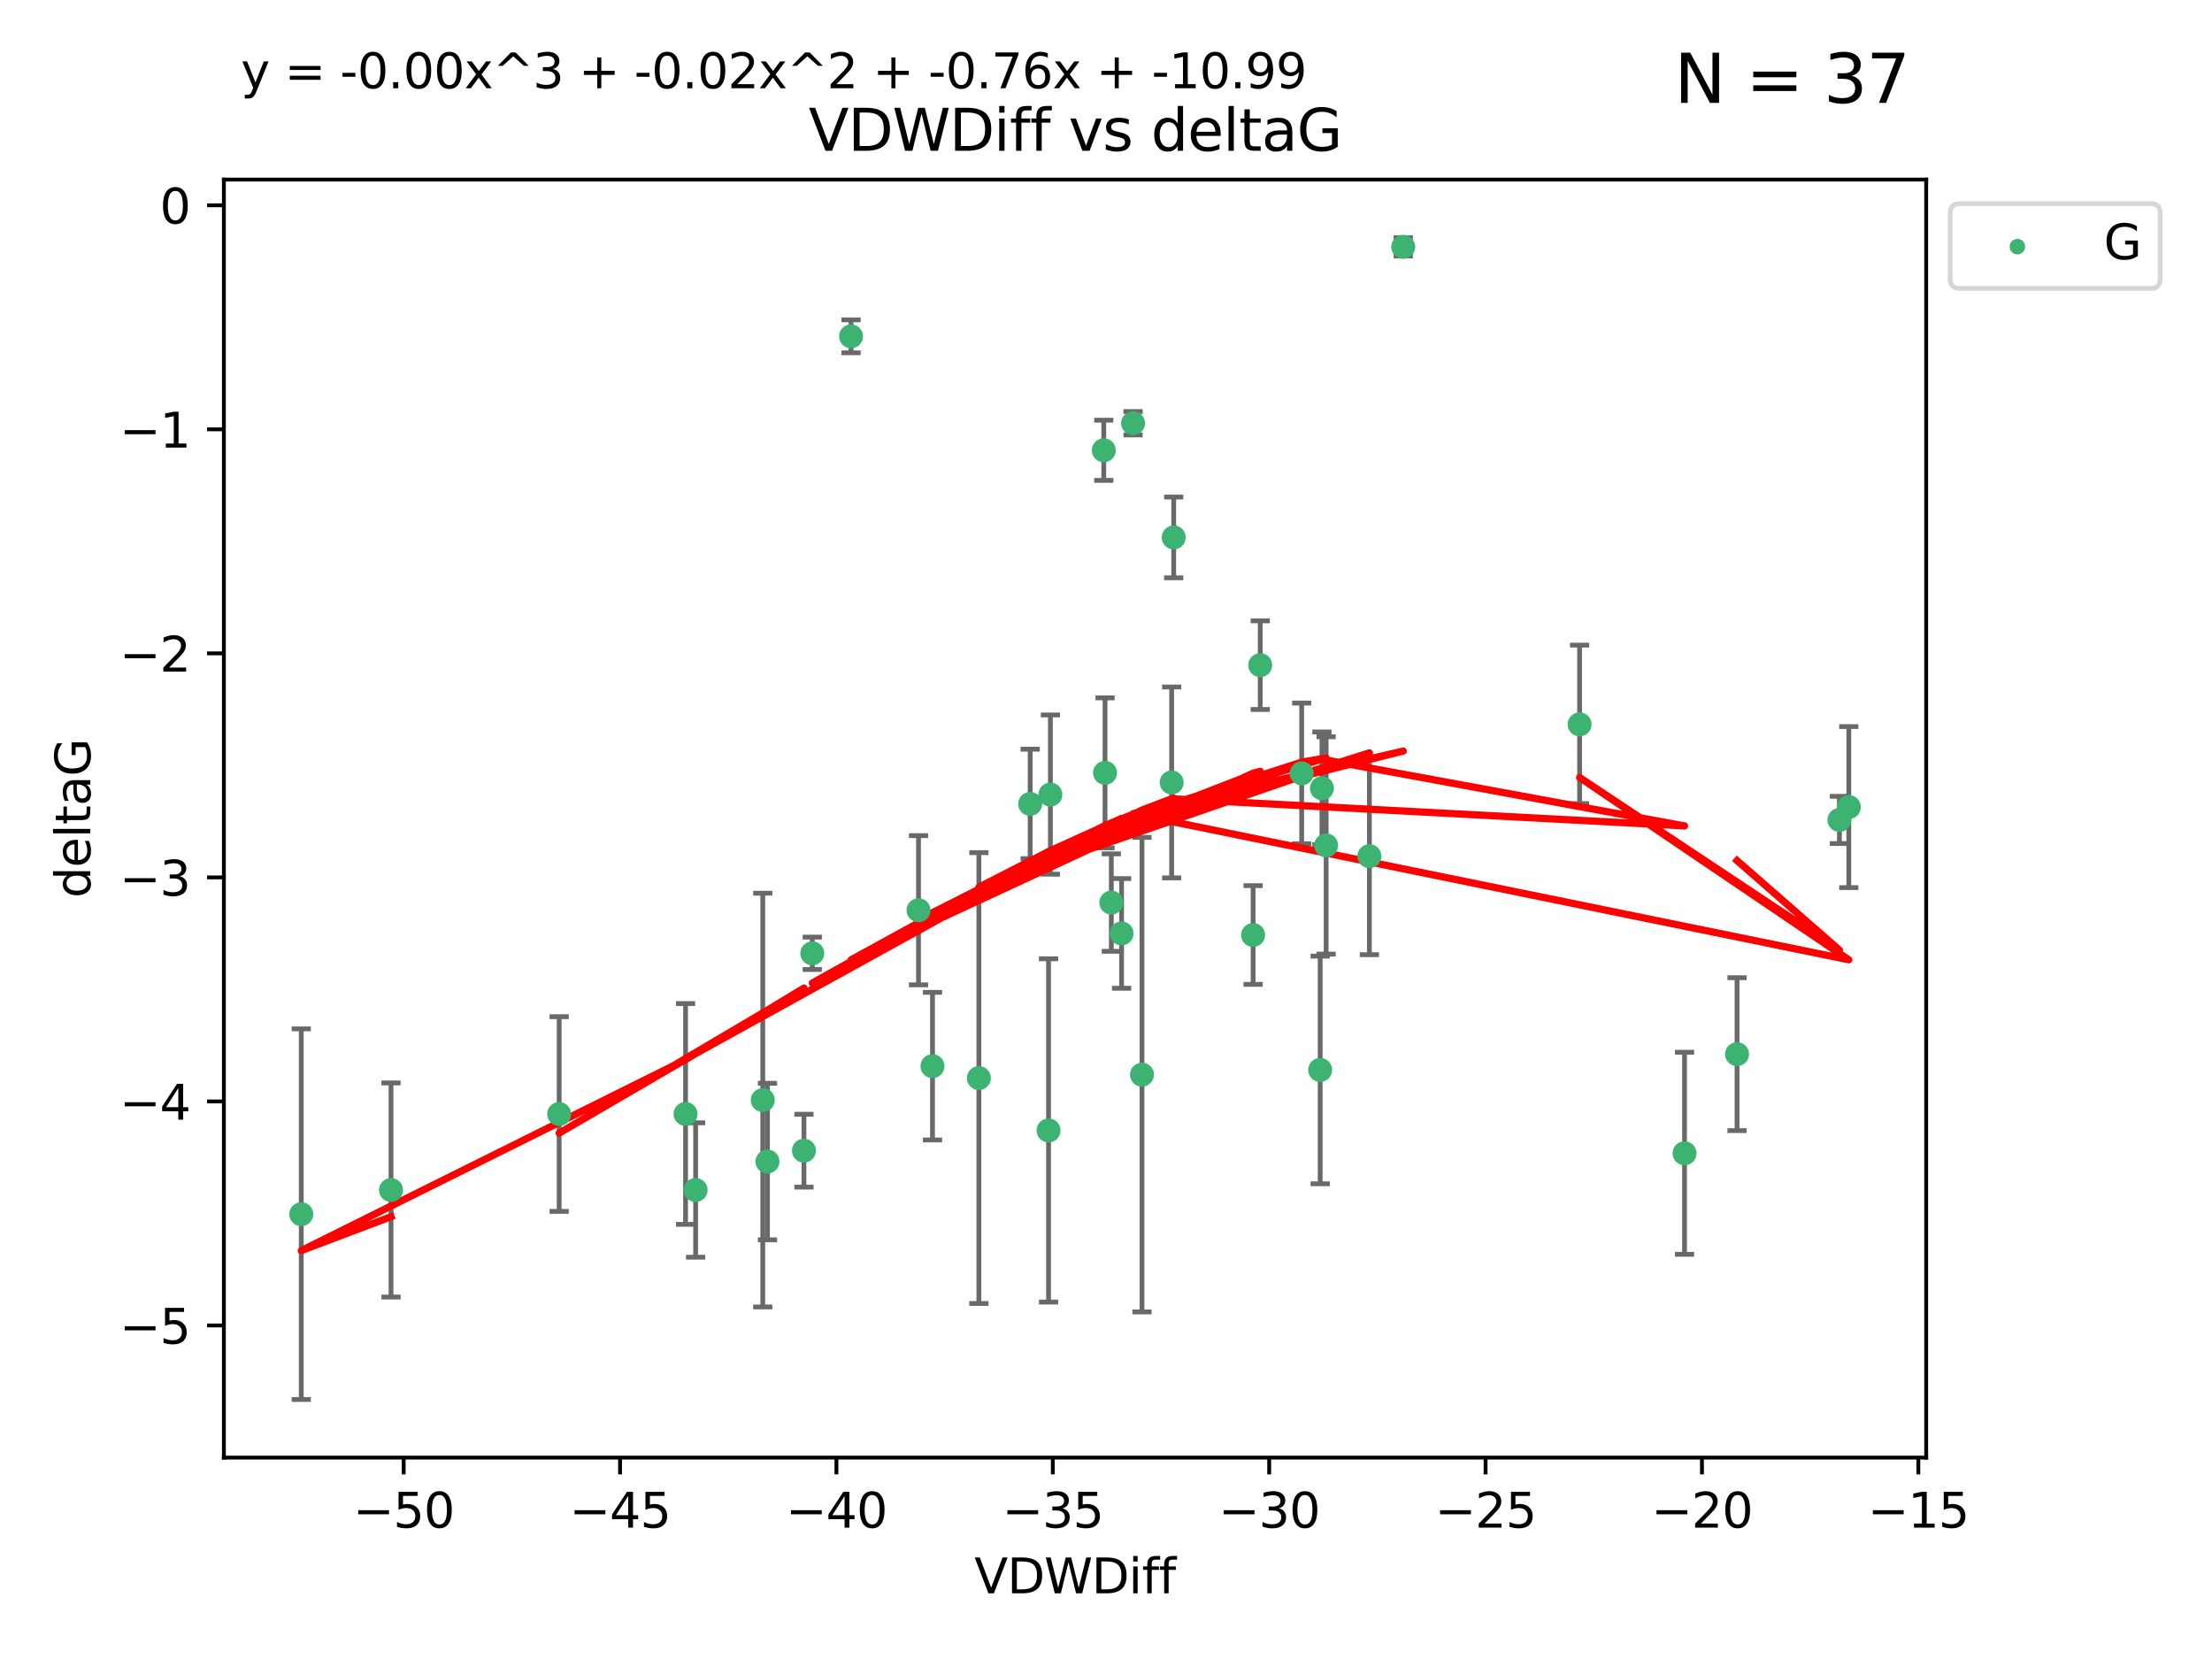 <?xml version="1.0" encoding="utf-8" standalone="no"?>
<!DOCTYPE svg PUBLIC "-//W3C//DTD SVG 1.1//EN"
  "http://www.w3.org/Graphics/SVG/1.1/DTD/svg11.dtd">
<svg xmlns:xlink="http://www.w3.org/1999/xlink" width="460.8pt" height="345.6pt" viewBox="0 0 460.8 345.6" xmlns="http://www.w3.org/2000/svg" version="1.1">
 <defs>
  <style type="text/css">*{stroke-linejoin: round; stroke-linecap: butt}</style>
 </defs>
 <g id="figure_1">
  <g id="patch_1">
   <path d="M 0 345.6 
L 460.8 345.6 
L 460.8 0 
L 0 0 
z
" style="fill: #ffffff"/>
  </g>
  <g id="axes_1">
   <g id="patch_2">
    <path d="M 46.64 303.64 
L 401.26 303.64 
L 401.26 37.411 
L 46.64 37.411 
z
" style="fill: #ffffff"/>
   </g>
   <g id="PathCollection_1">
    <defs>
     <path id="meb31e2f8ca" d="M 0 1.118 
C 0.297 1.118 0.581 1 0.791 0.791 
C 1 0.581 1.118 0.297 1.118 0 
C 1.118 -0.297 1 -0.581 0.791 -0.791 
C 0.581 -1 0.297 -1.118 0 -1.118 
C -0.297 -1.118 -0.581 -1 -0.791 -0.791 
C -1 -0.581 -1.118 -0.297 -1.118 0 
C -1.118 0.297 -1 0.581 -0.791 0.791 
C -0.581 1 -0.297 1.118 0 1.118 
z
" style="stroke: #3cb371"/>
    </defs>
    <g clip-path="url(#pcb0f5701b3)">
     <use xlink:href="#meb31e2f8ca" x="81.456" y="247.899" style="fill: #3cb371; stroke: #3cb371"/>
     <use xlink:href="#meb31e2f8ca" x="62.759" y="252.937" style="fill: #3cb371; stroke: #3cb371"/>
     <use xlink:href="#meb31e2f8ca" x="142.816" y="232.058" style="fill: #3cb371; stroke: #3cb371"/>
     <use xlink:href="#meb31e2f8ca" x="158.899" y="229.166" style="fill: #3cb371; stroke: #3cb371"/>
     <use xlink:href="#meb31e2f8ca" x="167.476" y="239.706" style="fill: #3cb371; stroke: #3cb371"/>
     <use xlink:href="#meb31e2f8ca" x="159.877" y="241.971" style="fill: #3cb371; stroke: #3cb371"/>
     <use xlink:href="#meb31e2f8ca" x="116.484" y="232.077" style="fill: #3cb371; stroke: #3cb371"/>
     <use xlink:href="#meb31e2f8ca" x="144.912" y="247.901" style="fill: #3cb371; stroke: #3cb371"/>
     <use xlink:href="#meb31e2f8ca" x="233.645" y="194.45" style="fill: #3cb371; stroke: #3cb371"/>
     <use xlink:href="#meb31e2f8ca" x="218.431" y="235.491" style="fill: #3cb371; stroke: #3cb371"/>
     <use xlink:href="#meb31e2f8ca" x="177.288" y="70.067" style="fill: #3cb371; stroke: #3cb371"/>
     <use xlink:href="#meb31e2f8ca" x="261.046" y="194.781" style="fill: #3cb371; stroke: #3cb371"/>
     <use xlink:href="#meb31e2f8ca" x="262.529" y="138.564" style="fill: #3cb371; stroke: #3cb371"/>
     <use xlink:href="#meb31e2f8ca" x="214.603" y="167.47" style="fill: #3cb371; stroke: #3cb371"/>
     <use xlink:href="#meb31e2f8ca" x="285.267" y="178.356" style="fill: #3cb371; stroke: #3cb371"/>
     <use xlink:href="#meb31e2f8ca" x="203.917" y="224.582" style="fill: #3cb371; stroke: #3cb371"/>
     <use xlink:href="#meb31e2f8ca" x="218.817" y="165.524" style="fill: #3cb371; stroke: #3cb371"/>
     <use xlink:href="#meb31e2f8ca" x="169.214" y="198.593" style="fill: #3cb371; stroke: #3cb371"/>
     <use xlink:href="#meb31e2f8ca" x="244.505" y="111.958" style="fill: #3cb371; stroke: #3cb371"/>
     <use xlink:href="#meb31e2f8ca" x="237.895" y="223.868" style="fill: #3cb371; stroke: #3cb371"/>
     <use xlink:href="#meb31e2f8ca" x="191.343" y="189.617" style="fill: #3cb371; stroke: #3cb371"/>
     <use xlink:href="#meb31e2f8ca" x="194.255" y="222.1" style="fill: #3cb371; stroke: #3cb371"/>
     <use xlink:href="#meb31e2f8ca" x="230.197" y="160.999" style="fill: #3cb371; stroke: #3cb371"/>
     <use xlink:href="#meb31e2f8ca" x="271.163" y="161.111" style="fill: #3cb371; stroke: #3cb371"/>
     <use xlink:href="#meb31e2f8ca" x="276.258" y="176.121" style="fill: #3cb371; stroke: #3cb371"/>
     <use xlink:href="#meb31e2f8ca" x="231.508" y="188.022" style="fill: #3cb371; stroke: #3cb371"/>
     <use xlink:href="#meb31e2f8ca" x="275.386" y="164.208" style="fill: #3cb371; stroke: #3cb371"/>
     <use xlink:href="#meb31e2f8ca" x="275.016" y="222.887" style="fill: #3cb371; stroke: #3cb371"/>
     <use xlink:href="#meb31e2f8ca" x="350.919" y="240.25" style="fill: #3cb371; stroke: #3cb371"/>
     <use xlink:href="#meb31e2f8ca" x="244.077" y="162.997" style="fill: #3cb371; stroke: #3cb371"/>
     <use xlink:href="#meb31e2f8ca" x="229.935" y="93.801" style="fill: #3cb371; stroke: #3cb371"/>
     <use xlink:href="#meb31e2f8ca" x="292.32" y="51.422" style="fill: #3cb371; stroke: #3cb371"/>
     <use xlink:href="#meb31e2f8ca" x="236.042" y="88.163" style="fill: #3cb371; stroke: #3cb371"/>
     <use xlink:href="#meb31e2f8ca" x="385.141" y="168.128" style="fill: #3cb371; stroke: #3cb371"/>
     <use xlink:href="#meb31e2f8ca" x="329.059" y="150.896" style="fill: #3cb371; stroke: #3cb371"/>
     <use xlink:href="#meb31e2f8ca" x="383.186" y="170.811" style="fill: #3cb371; stroke: #3cb371"/>
     <use xlink:href="#meb31e2f8ca" x="361.86" y="219.602" style="fill: #3cb371; stroke: #3cb371"/>
    </g>
   </g>
   <g id="matplotlib.axis_1">
    <g id="xtick_1">
     <g id="line2d_1">
      <defs>
       <path id="m18b95f2ced" d="M 0 0 
L 0 3.5 
" style="stroke: #000000; stroke-width: 0.8"/>
      </defs>
      <g>
       <use xlink:href="#m18b95f2ced" x="84.093" y="303.64" style="stroke: #000000; stroke-width: 0.8"/>
      </g>
     </g>
     <g id="text_1">
      <!-- −50 -->
      <g transform="translate(73.54 318.238)scale(0.1 -0.1)">
       <defs>
        <path id="DejaVuSans-2212" d="M 678 2272 
L 4684 2272 
L 4684 1741 
L 678 1741 
L 678 2272 
z
" transform="scale(0.016)"/>
        <path id="DejaVuSans-35" d="M 691 4666 
L 3169 4666 
L 3169 4134 
L 1269 4134 
L 1269 2991 
Q 1406 3038 1543 3061 
Q 1681 3084 1819 3084 
Q 2600 3084 3056 2656 
Q 3513 2228 3513 1497 
Q 3513 744 3044 326 
Q 2575 -91 1722 -91 
Q 1428 -91 1123 -41 
Q 819 9 494 109 
L 494 744 
Q 775 591 1075 516 
Q 1375 441 1709 441 
Q 2250 441 2565 725 
Q 2881 1009 2881 1497 
Q 2881 1984 2565 2268 
Q 2250 2553 1709 2553 
Q 1456 2553 1204 2497 
Q 953 2441 691 2322 
L 691 4666 
z
" transform="scale(0.016)"/>
        <path id="DejaVuSans-30" d="M 2034 4250 
Q 1547 4250 1301 3770 
Q 1056 3291 1056 2328 
Q 1056 1369 1301 889 
Q 1547 409 2034 409 
Q 2525 409 2770 889 
Q 3016 1369 3016 2328 
Q 3016 3291 2770 3770 
Q 2525 4250 2034 4250 
z
M 2034 4750 
Q 2819 4750 3233 4129 
Q 3647 3509 3647 2328 
Q 3647 1150 3233 529 
Q 2819 -91 2034 -91 
Q 1250 -91 836 529 
Q 422 1150 422 2328 
Q 422 3509 836 4129 
Q 1250 4750 2034 4750 
z
" transform="scale(0.016)"/>
       </defs>
       <use xlink:href="#DejaVuSans-2212"/>
       <use xlink:href="#DejaVuSans-35" x="83.789"/>
       <use xlink:href="#DejaVuSans-30" x="147.412"/>
      </g>
     </g>
    </g>
    <g id="xtick_2">
     <g id="line2d_2">
      <g>
       <use xlink:href="#m18b95f2ced" x="129.168" y="303.64" style="stroke: #000000; stroke-width: 0.8"/>
      </g>
     </g>
     <g id="text_2">
      <!-- −45 -->
      <g transform="translate(118.616 318.238)scale(0.1 -0.1)">
       <defs>
        <path id="DejaVuSans-34" d="M 2419 4116 
L 825 1625 
L 2419 1625 
L 2419 4116 
z
M 2253 4666 
L 3047 4666 
L 3047 1625 
L 3713 1625 
L 3713 1100 
L 3047 1100 
L 3047 0 
L 2419 0 
L 2419 1100 
L 313 1100 
L 313 1709 
L 2253 4666 
z
" transform="scale(0.016)"/>
       </defs>
       <use xlink:href="#DejaVuSans-2212"/>
       <use xlink:href="#DejaVuSans-34" x="83.789"/>
       <use xlink:href="#DejaVuSans-35" x="147.412"/>
      </g>
     </g>
    </g>
    <g id="xtick_3">
     <g id="line2d_3">
      <g>
       <use xlink:href="#m18b95f2ced" x="174.244" y="303.64" style="stroke: #000000; stroke-width: 0.8"/>
      </g>
     </g>
     <g id="text_3">
      <!-- −40 -->
      <g transform="translate(163.692 318.238)scale(0.1 -0.1)">
       <use xlink:href="#DejaVuSans-2212"/>
       <use xlink:href="#DejaVuSans-34" x="83.789"/>
       <use xlink:href="#DejaVuSans-30" x="147.412"/>
      </g>
     </g>
    </g>
    <g id="xtick_4">
     <g id="line2d_4">
      <g>
       <use xlink:href="#m18b95f2ced" x="219.32" y="303.64" style="stroke: #000000; stroke-width: 0.8"/>
      </g>
     </g>
     <g id="text_4">
      <!-- −35 -->
      <g transform="translate(208.768 318.238)scale(0.1 -0.1)">
       <defs>
        <path id="DejaVuSans-33" d="M 2597 2516 
Q 3050 2419 3304 2112 
Q 3559 1806 3559 1356 
Q 3559 666 3084 287 
Q 2609 -91 1734 -91 
Q 1441 -91 1130 -33 
Q 819 25 488 141 
L 488 750 
Q 750 597 1062 519 
Q 1375 441 1716 441 
Q 2309 441 2620 675 
Q 2931 909 2931 1356 
Q 2931 1769 2642 2001 
Q 2353 2234 1838 2234 
L 1294 2234 
L 1294 2753 
L 1863 2753 
Q 2328 2753 2575 2939 
Q 2822 3125 2822 3475 
Q 2822 3834 2567 4026 
Q 2313 4219 1838 4219 
Q 1578 4219 1281 4162 
Q 984 4106 628 3988 
L 628 4550 
Q 988 4650 1302 4700 
Q 1616 4750 1894 4750 
Q 2613 4750 3031 4423 
Q 3450 4097 3450 3541 
Q 3450 3153 3228 2886 
Q 3006 2619 2597 2516 
z
" transform="scale(0.016)"/>
       </defs>
       <use xlink:href="#DejaVuSans-2212"/>
       <use xlink:href="#DejaVuSans-33" x="83.789"/>
       <use xlink:href="#DejaVuSans-35" x="147.412"/>
      </g>
     </g>
    </g>
    <g id="xtick_5">
     <g id="line2d_5">
      <g>
       <use xlink:href="#m18b95f2ced" x="264.396" y="303.64" style="stroke: #000000; stroke-width: 0.8"/>
      </g>
     </g>
     <g id="text_5">
      <!-- −30 -->
      <g transform="translate(253.844 318.238)scale(0.1 -0.1)">
       <use xlink:href="#DejaVuSans-2212"/>
       <use xlink:href="#DejaVuSans-33" x="83.789"/>
       <use xlink:href="#DejaVuSans-30" x="147.412"/>
      </g>
     </g>
    </g>
    <g id="xtick_6">
     <g id="line2d_6">
      <g>
       <use xlink:href="#m18b95f2ced" x="309.472" y="303.64" style="stroke: #000000; stroke-width: 0.8"/>
      </g>
     </g>
     <g id="text_6">
      <!-- −25 -->
      <g transform="translate(298.92 318.238)scale(0.1 -0.1)">
       <defs>
        <path id="DejaVuSans-32" d="M 1228 531 
L 3431 531 
L 3431 0 
L 469 0 
L 469 531 
Q 828 903 1448 1529 
Q 2069 2156 2228 2338 
Q 2531 2678 2651 2914 
Q 2772 3150 2772 3378 
Q 2772 3750 2511 3984 
Q 2250 4219 1831 4219 
Q 1534 4219 1204 4116 
Q 875 4013 500 3803 
L 500 4441 
Q 881 4594 1212 4672 
Q 1544 4750 1819 4750 
Q 2544 4750 2975 4387 
Q 3406 4025 3406 3419 
Q 3406 3131 3298 2873 
Q 3191 2616 2906 2266 
Q 2828 2175 2409 1742 
Q 1991 1309 1228 531 
z
" transform="scale(0.016)"/>
       </defs>
       <use xlink:href="#DejaVuSans-2212"/>
       <use xlink:href="#DejaVuSans-32" x="83.789"/>
       <use xlink:href="#DejaVuSans-35" x="147.412"/>
      </g>
     </g>
    </g>
    <g id="xtick_7">
     <g id="line2d_7">
      <g>
       <use xlink:href="#m18b95f2ced" x="354.548" y="303.64" style="stroke: #000000; stroke-width: 0.8"/>
      </g>
     </g>
     <g id="text_7">
      <!-- −20 -->
      <g transform="translate(343.996 318.238)scale(0.1 -0.1)">
       <use xlink:href="#DejaVuSans-2212"/>
       <use xlink:href="#DejaVuSans-32" x="83.789"/>
       <use xlink:href="#DejaVuSans-30" x="147.412"/>
      </g>
     </g>
    </g>
    <g id="xtick_8">
     <g id="line2d_8">
      <g>
       <use xlink:href="#m18b95f2ced" x="399.624" y="303.64" style="stroke: #000000; stroke-width: 0.8"/>
      </g>
     </g>
     <g id="text_8">
      <!-- −15 -->
      <g transform="translate(389.071 318.238)scale(0.1 -0.1)">
       <defs>
        <path id="DejaVuSans-31" d="M 794 531 
L 1825 531 
L 1825 4091 
L 703 3866 
L 703 4441 
L 1819 4666 
L 2450 4666 
L 2450 531 
L 3481 531 
L 3481 0 
L 794 0 
L 794 531 
z
" transform="scale(0.016)"/>
       </defs>
       <use xlink:href="#DejaVuSans-2212"/>
       <use xlink:href="#DejaVuSans-31" x="83.789"/>
       <use xlink:href="#DejaVuSans-35" x="147.412"/>
      </g>
     </g>
    </g>
    <g id="text_9">
     <!-- VDWDiff -->
     <g transform="translate(202.977 331.917)scale(0.1 -0.1)">
      <defs>
       <path id="DejaVuSans-56" d="M 1831 0 
L 50 4666 
L 709 4666 
L 2188 738 
L 3669 4666 
L 4325 4666 
L 2547 0 
L 1831 0 
z
" transform="scale(0.016)"/>
       <path id="DejaVuSans-44" d="M 1259 4147 
L 1259 519 
L 2022 519 
Q 2988 519 3436 956 
Q 3884 1394 3884 2338 
Q 3884 3275 3436 3711 
Q 2988 4147 2022 4147 
L 1259 4147 
z
M 628 4666 
L 1925 4666 
Q 3281 4666 3915 4102 
Q 4550 3538 4550 2338 
Q 4550 1131 3912 565 
Q 3275 0 1925 0 
L 628 0 
L 628 4666 
z
" transform="scale(0.016)"/>
       <path id="DejaVuSans-57" d="M 213 4666 
L 850 4666 
L 1831 722 
L 2809 4666 
L 3519 4666 
L 4500 722 
L 5478 4666 
L 6119 4666 
L 4947 0 
L 4153 0 
L 3169 4050 
L 2175 0 
L 1381 0 
L 213 4666 
z
" transform="scale(0.016)"/>
       <path id="DejaVuSans-69" d="M 603 3500 
L 1178 3500 
L 1178 0 
L 603 0 
L 603 3500 
z
M 603 4863 
L 1178 4863 
L 1178 4134 
L 603 4134 
L 603 4863 
z
" transform="scale(0.016)"/>
       <path id="DejaVuSans-66" d="M 2375 4863 
L 2375 4384 
L 1825 4384 
Q 1516 4384 1395 4259 
Q 1275 4134 1275 3809 
L 1275 3500 
L 2222 3500 
L 2222 3053 
L 1275 3053 
L 1275 0 
L 697 0 
L 697 3053 
L 147 3053 
L 147 3500 
L 697 3500 
L 697 3744 
Q 697 4328 969 4595 
Q 1241 4863 1831 4863 
L 2375 4863 
z
" transform="scale(0.016)"/>
      </defs>
      <use xlink:href="#DejaVuSans-56"/>
      <use xlink:href="#DejaVuSans-44" x="68.408"/>
      <use xlink:href="#DejaVuSans-57" x="145.41"/>
      <use xlink:href="#DejaVuSans-44" x="244.287"/>
      <use xlink:href="#DejaVuSans-69" x="321.289"/>
      <use xlink:href="#DejaVuSans-66" x="349.072"/>
      <use xlink:href="#DejaVuSans-66" x="384.277"/>
     </g>
    </g>
   </g>
   <g id="matplotlib.axis_2">
    <g id="ytick_1">
     <g id="line2d_9">
      <defs>
       <path id="m552f125ea4" d="M 0 0 
L -3.5 0 
" style="stroke: #000000; stroke-width: 0.8"/>
      </defs>
      <g>
       <use xlink:href="#m552f125ea4" x="46.64" y="276.118" style="stroke: #000000; stroke-width: 0.8"/>
      </g>
     </g>
     <g id="text_10">
      <!-- −5 -->
      <g transform="translate(24.898 279.918)scale(0.1 -0.1)">
       <use xlink:href="#DejaVuSans-2212"/>
       <use xlink:href="#DejaVuSans-35" x="83.789"/>
      </g>
     </g>
    </g>
    <g id="ytick_2">
     <g id="line2d_10">
      <g>
       <use xlink:href="#m552f125ea4" x="46.64" y="229.449" style="stroke: #000000; stroke-width: 0.8"/>
      </g>
     </g>
     <g id="text_11">
      <!-- −4 -->
      <g transform="translate(24.898 233.248)scale(0.1 -0.1)">
       <use xlink:href="#DejaVuSans-2212"/>
       <use xlink:href="#DejaVuSans-34" x="83.789"/>
      </g>
     </g>
    </g>
    <g id="ytick_3">
     <g id="line2d_11">
      <g>
       <use xlink:href="#m552f125ea4" x="46.64" y="182.779" style="stroke: #000000; stroke-width: 0.8"/>
      </g>
     </g>
     <g id="text_12">
      <!-- −3 -->
      <g transform="translate(24.898 186.579)scale(0.1 -0.1)">
       <use xlink:href="#DejaVuSans-2212"/>
       <use xlink:href="#DejaVuSans-33" x="83.789"/>
      </g>
     </g>
    </g>
    <g id="ytick_4">
     <g id="line2d_12">
      <g>
       <use xlink:href="#m552f125ea4" x="46.64" y="136.11" style="stroke: #000000; stroke-width: 0.8"/>
      </g>
     </g>
     <g id="text_13">
      <!-- −2 -->
      <g transform="translate(24.898 139.909)scale(0.1 -0.1)">
       <use xlink:href="#DejaVuSans-2212"/>
       <use xlink:href="#DejaVuSans-32" x="83.789"/>
      </g>
     </g>
    </g>
    <g id="ytick_5">
     <g id="line2d_13">
      <g>
       <use xlink:href="#m552f125ea4" x="46.64" y="89.441" style="stroke: #000000; stroke-width: 0.8"/>
      </g>
     </g>
     <g id="text_14">
      <!-- −1 -->
      <g transform="translate(24.898 93.24)scale(0.1 -0.1)">
       <use xlink:href="#DejaVuSans-2212"/>
       <use xlink:href="#DejaVuSans-31" x="83.789"/>
      </g>
     </g>
    </g>
    <g id="ytick_6">
     <g id="line2d_14">
      <g>
       <use xlink:href="#m552f125ea4" x="46.64" y="42.771" style="stroke: #000000; stroke-width: 0.8"/>
      </g>
     </g>
     <g id="text_15">
      <!-- 0 -->
      <g transform="translate(33.278 46.57)scale(0.1 -0.1)">
       <use xlink:href="#DejaVuSans-30"/>
      </g>
     </g>
    </g>
    <g id="text_16">
     <!-- deltaG -->
     <g transform="translate(18.818 187.064)rotate(-90)scale(0.1 -0.1)">
      <defs>
       <path id="DejaVuSans-64" d="M 2906 2969 
L 2906 4863 
L 3481 4863 
L 3481 0 
L 2906 0 
L 2906 525 
Q 2725 213 2448 61 
Q 2172 -91 1784 -91 
Q 1150 -91 751 415 
Q 353 922 353 1747 
Q 353 2572 751 3078 
Q 1150 3584 1784 3584 
Q 2172 3584 2448 3432 
Q 2725 3281 2906 2969 
z
M 947 1747 
Q 947 1113 1208 752 
Q 1469 391 1925 391 
Q 2381 391 2643 752 
Q 2906 1113 2906 1747 
Q 2906 2381 2643 2742 
Q 2381 3103 1925 3103 
Q 1469 3103 1208 2742 
Q 947 2381 947 1747 
z
" transform="scale(0.016)"/>
       <path id="DejaVuSans-65" d="M 3597 1894 
L 3597 1613 
L 953 1613 
Q 991 1019 1311 708 
Q 1631 397 2203 397 
Q 2534 397 2845 478 
Q 3156 559 3463 722 
L 3463 178 
Q 3153 47 2828 -22 
Q 2503 -91 2169 -91 
Q 1331 -91 842 396 
Q 353 884 353 1716 
Q 353 2575 817 3079 
Q 1281 3584 2069 3584 
Q 2775 3584 3186 3129 
Q 3597 2675 3597 1894 
z
M 3022 2063 
Q 3016 2534 2758 2815 
Q 2500 3097 2075 3097 
Q 1594 3097 1305 2825 
Q 1016 2553 972 2059 
L 3022 2063 
z
" transform="scale(0.016)"/>
       <path id="DejaVuSans-6c" d="M 603 4863 
L 1178 4863 
L 1178 0 
L 603 0 
L 603 4863 
z
" transform="scale(0.016)"/>
       <path id="DejaVuSans-74" d="M 1172 4494 
L 1172 3500 
L 2356 3500 
L 2356 3053 
L 1172 3053 
L 1172 1153 
Q 1172 725 1289 603 
Q 1406 481 1766 481 
L 2356 481 
L 2356 0 
L 1766 0 
Q 1100 0 847 248 
Q 594 497 594 1153 
L 594 3053 
L 172 3053 
L 172 3500 
L 594 3500 
L 594 4494 
L 1172 4494 
z
" transform="scale(0.016)"/>
       <path id="DejaVuSans-61" d="M 2194 1759 
Q 1497 1759 1228 1600 
Q 959 1441 959 1056 
Q 959 750 1161 570 
Q 1363 391 1709 391 
Q 2188 391 2477 730 
Q 2766 1069 2766 1631 
L 2766 1759 
L 2194 1759 
z
M 3341 1997 
L 3341 0 
L 2766 0 
L 2766 531 
Q 2569 213 2275 61 
Q 1981 -91 1556 -91 
Q 1019 -91 701 211 
Q 384 513 384 1019 
Q 384 1609 779 1909 
Q 1175 2209 1959 2209 
L 2766 2209 
L 2766 2266 
Q 2766 2663 2505 2880 
Q 2244 3097 1772 3097 
Q 1472 3097 1187 3025 
Q 903 2953 641 2809 
L 641 3341 
Q 956 3463 1253 3523 
Q 1550 3584 1831 3584 
Q 2591 3584 2966 3190 
Q 3341 2797 3341 1997 
z
" transform="scale(0.016)"/>
       <path id="DejaVuSans-47" d="M 3809 666 
L 3809 1919 
L 2778 1919 
L 2778 2438 
L 4434 2438 
L 4434 434 
Q 4069 175 3628 42 
Q 3188 -91 2688 -91 
Q 1594 -91 976 548 
Q 359 1188 359 2328 
Q 359 3472 976 4111 
Q 1594 4750 2688 4750 
Q 3144 4750 3555 4637 
Q 3966 4525 4313 4306 
L 4313 3634 
Q 3963 3931 3569 4081 
Q 3175 4231 2741 4231 
Q 1884 4231 1454 3753 
Q 1025 3275 1025 2328 
Q 1025 1384 1454 906 
Q 1884 428 2741 428 
Q 3075 428 3337 486 
Q 3600 544 3809 666 
z
" transform="scale(0.016)"/>
      </defs>
      <use xlink:href="#DejaVuSans-64"/>
      <use xlink:href="#DejaVuSans-65" x="63.477"/>
      <use xlink:href="#DejaVuSans-6c" x="125"/>
      <use xlink:href="#DejaVuSans-74" x="152.783"/>
      <use xlink:href="#DejaVuSans-61" x="191.992"/>
      <use xlink:href="#DejaVuSans-47" x="253.271"/>
     </g>
    </g>
   </g>
   <g id="LineCollection_1">
    <path d="M 81.456 270.202 
L 81.456 225.596 
" clip-path="url(#pcb0f5701b3)" style="fill: none; stroke: #696969"/>
    <path d="M 62.759 291.539 
L 62.759 214.336 
" clip-path="url(#pcb0f5701b3)" style="fill: none; stroke: #696969"/>
    <path d="M 142.816 255.052 
L 142.816 209.064 
" clip-path="url(#pcb0f5701b3)" style="fill: none; stroke: #696969"/>
    <path d="M 158.899 272.263 
L 158.899 186.069 
" clip-path="url(#pcb0f5701b3)" style="fill: none; stroke: #696969"/>
    <path d="M 167.476 247.296 
L 167.476 232.116 
" clip-path="url(#pcb0f5701b3)" style="fill: none; stroke: #696969"/>
    <path d="M 159.877 258.278 
L 159.877 225.665 
" clip-path="url(#pcb0f5701b3)" style="fill: none; stroke: #696969"/>
    <path d="M 116.484 252.36 
L 116.484 211.795 
" clip-path="url(#pcb0f5701b3)" style="fill: none; stroke: #696969"/>
    <path d="M 144.912 261.899 
L 144.912 233.903 
" clip-path="url(#pcb0f5701b3)" style="fill: none; stroke: #696969"/>
    <path d="M 233.645 205.874 
L 233.645 183.027 
" clip-path="url(#pcb0f5701b3)" style="fill: none; stroke: #696969"/>
    <path d="M 218.431 271.244 
L 218.431 199.738 
" clip-path="url(#pcb0f5701b3)" style="fill: none; stroke: #696969"/>
    <path d="M 177.288 73.502 
L 177.288 66.632 
" clip-path="url(#pcb0f5701b3)" style="fill: none; stroke: #696969"/>
    <path d="M 261.046 205.062 
L 261.046 184.5 
" clip-path="url(#pcb0f5701b3)" style="fill: none; stroke: #696969"/>
    <path d="M 262.529 147.799 
L 262.529 129.329 
" clip-path="url(#pcb0f5701b3)" style="fill: none; stroke: #696969"/>
    <path d="M 214.603 178.872 
L 214.603 156.068 
" clip-path="url(#pcb0f5701b3)" style="fill: none; stroke: #696969"/>
    <path d="M 285.267 198.882 
L 285.267 157.831 
" clip-path="url(#pcb0f5701b3)" style="fill: none; stroke: #696969"/>
    <path d="M 203.917 271.541 
L 203.917 177.624 
" clip-path="url(#pcb0f5701b3)" style="fill: none; stroke: #696969"/>
    <path d="M 218.817 182.115 
L 218.817 148.933 
" clip-path="url(#pcb0f5701b3)" style="fill: none; stroke: #696969"/>
    <path d="M 169.214 201.966 
L 169.214 195.221 
" clip-path="url(#pcb0f5701b3)" style="fill: none; stroke: #696969"/>
    <path d="M 244.505 120.371 
L 244.505 103.544 
" clip-path="url(#pcb0f5701b3)" style="fill: none; stroke: #696969"/>
    <path d="M 237.895 273.298 
L 237.895 174.439 
" clip-path="url(#pcb0f5701b3)" style="fill: none; stroke: #696969"/>
    <path d="M 191.343 205.159 
L 191.343 174.075 
" clip-path="url(#pcb0f5701b3)" style="fill: none; stroke: #696969"/>
    <path d="M 194.255 237.472 
L 194.255 206.728 
" clip-path="url(#pcb0f5701b3)" style="fill: none; stroke: #696969"/>
    <path d="M 230.197 176.619 
L 230.197 145.378 
" clip-path="url(#pcb0f5701b3)" style="fill: none; stroke: #696969"/>
    <path d="M 271.163 175.761 
L 271.163 146.461 
" clip-path="url(#pcb0f5701b3)" style="fill: none; stroke: #696969"/>
    <path d="M 276.258 198.757 
L 276.258 153.486 
" clip-path="url(#pcb0f5701b3)" style="fill: none; stroke: #696969"/>
    <path d="M 231.508 198.177 
L 231.508 177.867 
" clip-path="url(#pcb0f5701b3)" style="fill: none; stroke: #696969"/>
    <path d="M 275.386 175.933 
L 275.386 152.483 
" clip-path="url(#pcb0f5701b3)" style="fill: none; stroke: #696969"/>
    <path d="M 275.016 246.599 
L 275.016 199.174 
" clip-path="url(#pcb0f5701b3)" style="fill: none; stroke: #696969"/>
    <path d="M 350.919 261.299 
L 350.919 219.201 
" clip-path="url(#pcb0f5701b3)" style="fill: none; stroke: #696969"/>
    <path d="M 244.077 182.882 
L 244.077 143.113 
" clip-path="url(#pcb0f5701b3)" style="fill: none; stroke: #696969"/>
    <path d="M 229.935 100.072 
L 229.935 87.53 
" clip-path="url(#pcb0f5701b3)" style="fill: none; stroke: #696969"/>
    <path d="M 292.32 53.331 
L 292.32 49.513 
" clip-path="url(#pcb0f5701b3)" style="fill: none; stroke: #696969"/>
    <path d="M 236.042 90.602 
L 236.042 85.724 
" clip-path="url(#pcb0f5701b3)" style="fill: none; stroke: #696969"/>
    <path d="M 385.141 184.9 
L 385.141 151.357 
" clip-path="url(#pcb0f5701b3)" style="fill: none; stroke: #696969"/>
    <path d="M 329.059 167.404 
L 329.059 134.388 
" clip-path="url(#pcb0f5701b3)" style="fill: none; stroke: #696969"/>
    <path d="M 383.186 175.726 
L 383.186 165.895 
" clip-path="url(#pcb0f5701b3)" style="fill: none; stroke: #696969"/>
    <path d="M 361.86 235.53 
L 361.86 203.673 
" clip-path="url(#pcb0f5701b3)" style="fill: none; stroke: #696969"/>
   </g>
   <g id="line2d_15">
    <defs>
     <path id="m3683707255" d="M 2 0 
L -2 -0 
" style="stroke: #696969"/>
    </defs>
    <g clip-path="url(#pcb0f5701b3)">
     <use xlink:href="#m3683707255" x="81.456" y="270.202" style="fill: #696969; stroke: #696969"/>
     <use xlink:href="#m3683707255" x="62.759" y="291.539" style="fill: #696969; stroke: #696969"/>
     <use xlink:href="#m3683707255" x="142.816" y="255.052" style="fill: #696969; stroke: #696969"/>
     <use xlink:href="#m3683707255" x="158.899" y="272.263" style="fill: #696969; stroke: #696969"/>
     <use xlink:href="#m3683707255" x="167.476" y="247.296" style="fill: #696969; stroke: #696969"/>
     <use xlink:href="#m3683707255" x="159.877" y="258.278" style="fill: #696969; stroke: #696969"/>
     <use xlink:href="#m3683707255" x="116.484" y="252.36" style="fill: #696969; stroke: #696969"/>
     <use xlink:href="#m3683707255" x="144.912" y="261.899" style="fill: #696969; stroke: #696969"/>
     <use xlink:href="#m3683707255" x="233.645" y="205.874" style="fill: #696969; stroke: #696969"/>
     <use xlink:href="#m3683707255" x="218.431" y="271.244" style="fill: #696969; stroke: #696969"/>
     <use xlink:href="#m3683707255" x="177.288" y="73.502" style="fill: #696969; stroke: #696969"/>
     <use xlink:href="#m3683707255" x="261.046" y="205.062" style="fill: #696969; stroke: #696969"/>
     <use xlink:href="#m3683707255" x="262.529" y="147.799" style="fill: #696969; stroke: #696969"/>
     <use xlink:href="#m3683707255" x="214.603" y="178.872" style="fill: #696969; stroke: #696969"/>
     <use xlink:href="#m3683707255" x="285.267" y="198.882" style="fill: #696969; stroke: #696969"/>
     <use xlink:href="#m3683707255" x="203.917" y="271.541" style="fill: #696969; stroke: #696969"/>
     <use xlink:href="#m3683707255" x="218.817" y="182.115" style="fill: #696969; stroke: #696969"/>
     <use xlink:href="#m3683707255" x="169.214" y="201.966" style="fill: #696969; stroke: #696969"/>
     <use xlink:href="#m3683707255" x="244.505" y="120.371" style="fill: #696969; stroke: #696969"/>
     <use xlink:href="#m3683707255" x="237.895" y="273.298" style="fill: #696969; stroke: #696969"/>
     <use xlink:href="#m3683707255" x="191.343" y="205.159" style="fill: #696969; stroke: #696969"/>
     <use xlink:href="#m3683707255" x="194.255" y="237.472" style="fill: #696969; stroke: #696969"/>
     <use xlink:href="#m3683707255" x="230.197" y="176.619" style="fill: #696969; stroke: #696969"/>
     <use xlink:href="#m3683707255" x="271.163" y="175.761" style="fill: #696969; stroke: #696969"/>
     <use xlink:href="#m3683707255" x="276.258" y="198.757" style="fill: #696969; stroke: #696969"/>
     <use xlink:href="#m3683707255" x="231.508" y="198.177" style="fill: #696969; stroke: #696969"/>
     <use xlink:href="#m3683707255" x="275.386" y="175.933" style="fill: #696969; stroke: #696969"/>
     <use xlink:href="#m3683707255" x="275.016" y="246.599" style="fill: #696969; stroke: #696969"/>
     <use xlink:href="#m3683707255" x="350.919" y="261.299" style="fill: #696969; stroke: #696969"/>
     <use xlink:href="#m3683707255" x="244.077" y="182.882" style="fill: #696969; stroke: #696969"/>
     <use xlink:href="#m3683707255" x="229.935" y="100.072" style="fill: #696969; stroke: #696969"/>
     <use xlink:href="#m3683707255" x="292.32" y="53.331" style="fill: #696969; stroke: #696969"/>
     <use xlink:href="#m3683707255" x="236.042" y="90.602" style="fill: #696969; stroke: #696969"/>
     <use xlink:href="#m3683707255" x="385.141" y="184.9" style="fill: #696969; stroke: #696969"/>
     <use xlink:href="#m3683707255" x="329.059" y="167.404" style="fill: #696969; stroke: #696969"/>
     <use xlink:href="#m3683707255" x="383.186" y="175.726" style="fill: #696969; stroke: #696969"/>
     <use xlink:href="#m3683707255" x="361.86" y="235.53" style="fill: #696969; stroke: #696969"/>
    </g>
   </g>
   <g id="line2d_16">
    <g clip-path="url(#pcb0f5701b3)">
     <use xlink:href="#m3683707255" x="81.456" y="225.596" style="fill: #696969; stroke: #696969"/>
     <use xlink:href="#m3683707255" x="62.759" y="214.336" style="fill: #696969; stroke: #696969"/>
     <use xlink:href="#m3683707255" x="142.816" y="209.064" style="fill: #696969; stroke: #696969"/>
     <use xlink:href="#m3683707255" x="158.899" y="186.069" style="fill: #696969; stroke: #696969"/>
     <use xlink:href="#m3683707255" x="167.476" y="232.116" style="fill: #696969; stroke: #696969"/>
     <use xlink:href="#m3683707255" x="159.877" y="225.665" style="fill: #696969; stroke: #696969"/>
     <use xlink:href="#m3683707255" x="116.484" y="211.795" style="fill: #696969; stroke: #696969"/>
     <use xlink:href="#m3683707255" x="144.912" y="233.903" style="fill: #696969; stroke: #696969"/>
     <use xlink:href="#m3683707255" x="233.645" y="183.027" style="fill: #696969; stroke: #696969"/>
     <use xlink:href="#m3683707255" x="218.431" y="199.738" style="fill: #696969; stroke: #696969"/>
     <use xlink:href="#m3683707255" x="177.288" y="66.632" style="fill: #696969; stroke: #696969"/>
     <use xlink:href="#m3683707255" x="261.046" y="184.5" style="fill: #696969; stroke: #696969"/>
     <use xlink:href="#m3683707255" x="262.529" y="129.329" style="fill: #696969; stroke: #696969"/>
     <use xlink:href="#m3683707255" x="214.603" y="156.068" style="fill: #696969; stroke: #696969"/>
     <use xlink:href="#m3683707255" x="285.267" y="157.831" style="fill: #696969; stroke: #696969"/>
     <use xlink:href="#m3683707255" x="203.917" y="177.624" style="fill: #696969; stroke: #696969"/>
     <use xlink:href="#m3683707255" x="218.817" y="148.933" style="fill: #696969; stroke: #696969"/>
     <use xlink:href="#m3683707255" x="169.214" y="195.221" style="fill: #696969; stroke: #696969"/>
     <use xlink:href="#m3683707255" x="244.505" y="103.544" style="fill: #696969; stroke: #696969"/>
     <use xlink:href="#m3683707255" x="237.895" y="174.439" style="fill: #696969; stroke: #696969"/>
     <use xlink:href="#m3683707255" x="191.343" y="174.075" style="fill: #696969; stroke: #696969"/>
     <use xlink:href="#m3683707255" x="194.255" y="206.728" style="fill: #696969; stroke: #696969"/>
     <use xlink:href="#m3683707255" x="230.197" y="145.378" style="fill: #696969; stroke: #696969"/>
     <use xlink:href="#m3683707255" x="271.163" y="146.461" style="fill: #696969; stroke: #696969"/>
     <use xlink:href="#m3683707255" x="276.258" y="153.486" style="fill: #696969; stroke: #696969"/>
     <use xlink:href="#m3683707255" x="231.508" y="177.867" style="fill: #696969; stroke: #696969"/>
     <use xlink:href="#m3683707255" x="275.386" y="152.483" style="fill: #696969; stroke: #696969"/>
     <use xlink:href="#m3683707255" x="275.016" y="199.174" style="fill: #696969; stroke: #696969"/>
     <use xlink:href="#m3683707255" x="350.919" y="219.201" style="fill: #696969; stroke: #696969"/>
     <use xlink:href="#m3683707255" x="244.077" y="143.113" style="fill: #696969; stroke: #696969"/>
     <use xlink:href="#m3683707255" x="229.935" y="87.53" style="fill: #696969; stroke: #696969"/>
     <use xlink:href="#m3683707255" x="292.32" y="49.513" style="fill: #696969; stroke: #696969"/>
     <use xlink:href="#m3683707255" x="236.042" y="85.724" style="fill: #696969; stroke: #696969"/>
     <use xlink:href="#m3683707255" x="385.141" y="151.357" style="fill: #696969; stroke: #696969"/>
     <use xlink:href="#m3683707255" x="329.059" y="134.388" style="fill: #696969; stroke: #696969"/>
     <use xlink:href="#m3683707255" x="383.186" y="165.895" style="fill: #696969; stroke: #696969"/>
     <use xlink:href="#m3683707255" x="361.86" y="203.673" style="fill: #696969; stroke: #696969"/>
    </g>
   </g>
   <g id="line2d_17">
    <path d="M 81.456 253.463 
L 62.759 260.524 
L 142.816 220.744 
L 158.899 211.017 
L 167.476 205.827 
L 159.877 210.424 
L 116.484 236.052 
L 144.912 219.484 
L 233.645 170.484 
L 218.431 177.385 
L 177.288 199.953 
L 261.046 161.059 
L 262.529 160.679 
L 214.603 179.273 
L 285.267 156.829 
L 203.917 184.817 
L 218.817 177.198 
L 169.214 204.78 
L 244.505 166.237 
L 237.895 168.749 
L 191.343 191.772 
L 194.255 190.126 
L 230.197 171.957 
L 271.163 158.767 
L 276.258 157.891 
L 231.508 171.39 
L 275.386 158.027 
L 275.016 158.087 
L 350.919 172.052 
L 244.077 166.392 
L 229.935 172.071 
L 292.32 156.458 
L 236.042 169.494 
L 385.141 199.941 
L 329.059 161.964 
L 383.186 197.914 
L 361.86 179.275 
" clip-path="url(#pcb0f5701b3)" style="fill: none; stroke: #ff0000; stroke-width: 1.5; stroke-linecap: square"/>
   </g>
   <g id="line2d_18">
    <defs>
     <path id="m902ea6c2d8" d="M 0 2 
C 0.53 2 1.039 1.789 1.414 1.414 
C 1.789 1.039 2 0.53 2 0 
C 2 -0.53 1.789 -1.039 1.414 -1.414 
C 1.039 -1.789 0.53 -2 0 -2 
C -0.53 -2 -1.039 -1.789 -1.414 -1.414 
C -1.789 -1.039 -2 -0.53 -2 0 
C -2 0.53 -1.789 1.039 -1.414 1.414 
C -1.039 1.789 -0.53 2 0 2 
z
" style="stroke: #3cb371"/>
    </defs>
    <g clip-path="url(#pcb0f5701b3)">
     <use xlink:href="#m902ea6c2d8" x="81.456" y="247.899" style="fill: #3cb371; stroke: #3cb371"/>
     <use xlink:href="#m902ea6c2d8" x="62.759" y="252.937" style="fill: #3cb371; stroke: #3cb371"/>
     <use xlink:href="#m902ea6c2d8" x="142.816" y="232.058" style="fill: #3cb371; stroke: #3cb371"/>
     <use xlink:href="#m902ea6c2d8" x="158.899" y="229.166" style="fill: #3cb371; stroke: #3cb371"/>
     <use xlink:href="#m902ea6c2d8" x="167.476" y="239.706" style="fill: #3cb371; stroke: #3cb371"/>
     <use xlink:href="#m902ea6c2d8" x="159.877" y="241.971" style="fill: #3cb371; stroke: #3cb371"/>
     <use xlink:href="#m902ea6c2d8" x="116.484" y="232.077" style="fill: #3cb371; stroke: #3cb371"/>
     <use xlink:href="#m902ea6c2d8" x="144.912" y="247.901" style="fill: #3cb371; stroke: #3cb371"/>
     <use xlink:href="#m902ea6c2d8" x="233.645" y="194.45" style="fill: #3cb371; stroke: #3cb371"/>
     <use xlink:href="#m902ea6c2d8" x="218.431" y="235.491" style="fill: #3cb371; stroke: #3cb371"/>
     <use xlink:href="#m902ea6c2d8" x="177.288" y="70.067" style="fill: #3cb371; stroke: #3cb371"/>
     <use xlink:href="#m902ea6c2d8" x="261.046" y="194.781" style="fill: #3cb371; stroke: #3cb371"/>
     <use xlink:href="#m902ea6c2d8" x="262.529" y="138.564" style="fill: #3cb371; stroke: #3cb371"/>
     <use xlink:href="#m902ea6c2d8" x="214.603" y="167.47" style="fill: #3cb371; stroke: #3cb371"/>
     <use xlink:href="#m902ea6c2d8" x="285.267" y="178.356" style="fill: #3cb371; stroke: #3cb371"/>
     <use xlink:href="#m902ea6c2d8" x="203.917" y="224.582" style="fill: #3cb371; stroke: #3cb371"/>
     <use xlink:href="#m902ea6c2d8" x="218.817" y="165.524" style="fill: #3cb371; stroke: #3cb371"/>
     <use xlink:href="#m902ea6c2d8" x="169.214" y="198.593" style="fill: #3cb371; stroke: #3cb371"/>
     <use xlink:href="#m902ea6c2d8" x="244.505" y="111.958" style="fill: #3cb371; stroke: #3cb371"/>
     <use xlink:href="#m902ea6c2d8" x="237.895" y="223.868" style="fill: #3cb371; stroke: #3cb371"/>
     <use xlink:href="#m902ea6c2d8" x="191.343" y="189.617" style="fill: #3cb371; stroke: #3cb371"/>
     <use xlink:href="#m902ea6c2d8" x="194.255" y="222.1" style="fill: #3cb371; stroke: #3cb371"/>
     <use xlink:href="#m902ea6c2d8" x="230.197" y="160.999" style="fill: #3cb371; stroke: #3cb371"/>
     <use xlink:href="#m902ea6c2d8" x="271.163" y="161.111" style="fill: #3cb371; stroke: #3cb371"/>
     <use xlink:href="#m902ea6c2d8" x="276.258" y="176.121" style="fill: #3cb371; stroke: #3cb371"/>
     <use xlink:href="#m902ea6c2d8" x="231.508" y="188.022" style="fill: #3cb371; stroke: #3cb371"/>
     <use xlink:href="#m902ea6c2d8" x="275.386" y="164.208" style="fill: #3cb371; stroke: #3cb371"/>
     <use xlink:href="#m902ea6c2d8" x="275.016" y="222.887" style="fill: #3cb371; stroke: #3cb371"/>
     <use xlink:href="#m902ea6c2d8" x="350.919" y="240.25" style="fill: #3cb371; stroke: #3cb371"/>
     <use xlink:href="#m902ea6c2d8" x="244.077" y="162.997" style="fill: #3cb371; stroke: #3cb371"/>
     <use xlink:href="#m902ea6c2d8" x="229.935" y="93.801" style="fill: #3cb371; stroke: #3cb371"/>
     <use xlink:href="#m902ea6c2d8" x="292.32" y="51.422" style="fill: #3cb371; stroke: #3cb371"/>
     <use xlink:href="#m902ea6c2d8" x="236.042" y="88.163" style="fill: #3cb371; stroke: #3cb371"/>
     <use xlink:href="#m902ea6c2d8" x="385.141" y="168.128" style="fill: #3cb371; stroke: #3cb371"/>
     <use xlink:href="#m902ea6c2d8" x="329.059" y="150.896" style="fill: #3cb371; stroke: #3cb371"/>
     <use xlink:href="#m902ea6c2d8" x="383.186" y="170.811" style="fill: #3cb371; stroke: #3cb371"/>
     <use xlink:href="#m902ea6c2d8" x="361.86" y="219.602" style="fill: #3cb371; stroke: #3cb371"/>
    </g>
   </g>
   <g id="patch_3">
    <path d="M 46.64 303.64 
L 46.64 37.411 
" style="fill: none; stroke: #000000; stroke-width: 0.8; stroke-linejoin: miter; stroke-linecap: square"/>
   </g>
   <g id="patch_4">
    <path d="M 401.26 303.64 
L 401.26 37.411 
" style="fill: none; stroke: #000000; stroke-width: 0.8; stroke-linejoin: miter; stroke-linecap: square"/>
   </g>
   <g id="patch_5">
    <path d="M 46.64 303.64 
L 401.26 303.64 
" style="fill: none; stroke: #000000; stroke-width: 0.8; stroke-linejoin: miter; stroke-linecap: square"/>
   </g>
   <g id="patch_6">
    <path d="M 46.64 37.411 
L 401.26 37.411 
" style="fill: none; stroke: #000000; stroke-width: 0.8; stroke-linejoin: miter; stroke-linecap: square"/>
   </g>
   <g id="text_17">
    <!-- N = 37 -->
    <g transform="translate(348.795 21.426)scale(0.14 -0.14)">
     <defs>
      <path id="DejaVuSans-4e" d="M 628 4666 
L 1478 4666 
L 3547 763 
L 3547 4666 
L 4159 4666 
L 4159 0 
L 3309 0 
L 1241 3903 
L 1241 0 
L 628 0 
L 628 4666 
z
" transform="scale(0.016)"/>
      <path id="DejaVuSans-20" transform="scale(0.016)"/>
      <path id="DejaVuSans-3d" d="M 678 2906 
L 4684 2906 
L 4684 2381 
L 678 2381 
L 678 2906 
z
M 678 1631 
L 4684 1631 
L 4684 1100 
L 678 1100 
L 678 1631 
z
" transform="scale(0.016)"/>
      <path id="DejaVuSans-37" d="M 525 4666 
L 3525 4666 
L 3525 4397 
L 1831 0 
L 1172 0 
L 2766 4134 
L 525 4134 
L 525 4666 
z
" transform="scale(0.016)"/>
     </defs>
     <use xlink:href="#DejaVuSans-4e"/>
     <use xlink:href="#DejaVuSans-20" x="74.805"/>
     <use xlink:href="#DejaVuSans-3d" x="106.592"/>
     <use xlink:href="#DejaVuSans-20" x="190.381"/>
     <use xlink:href="#DejaVuSans-33" x="222.168"/>
     <use xlink:href="#DejaVuSans-37" x="285.791"/>
    </g>
   </g>
   <g id="text_18">
    <!-- y = -0.00x^3 + -0.02x^2 + -0.76x + -10.99 -->
    <g transform="translate(50.186 18.387)scale(0.1 -0.1)">
     <defs>
      <path id="DejaVuSans-79" d="M 2059 -325 
Q 1816 -950 1584 -1140 
Q 1353 -1331 966 -1331 
L 506 -1331 
L 506 -850 
L 844 -850 
Q 1081 -850 1212 -737 
Q 1344 -625 1503 -206 
L 1606 56 
L 191 3500 
L 800 3500 
L 1894 763 
L 2988 3500 
L 3597 3500 
L 2059 -325 
z
" transform="scale(0.016)"/>
      <path id="DejaVuSans-2d" d="M 313 2009 
L 1997 2009 
L 1997 1497 
L 313 1497 
L 313 2009 
z
" transform="scale(0.016)"/>
      <path id="DejaVuSans-2e" d="M 684 794 
L 1344 794 
L 1344 0 
L 684 0 
L 684 794 
z
" transform="scale(0.016)"/>
      <path id="DejaVuSans-78" d="M 3513 3500 
L 2247 1797 
L 3578 0 
L 2900 0 
L 1881 1375 
L 863 0 
L 184 0 
L 1544 1831 
L 300 3500 
L 978 3500 
L 1906 2253 
L 2834 3500 
L 3513 3500 
z
" transform="scale(0.016)"/>
      <path id="DejaVuSans-5e" d="M 2988 4666 
L 4684 2925 
L 4056 2925 
L 2681 4159 
L 1306 2925 
L 678 2925 
L 2375 4666 
L 2988 4666 
z
" transform="scale(0.016)"/>
      <path id="DejaVuSans-2b" d="M 2944 4013 
L 2944 2272 
L 4684 2272 
L 4684 1741 
L 2944 1741 
L 2944 0 
L 2419 0 
L 2419 1741 
L 678 1741 
L 678 2272 
L 2419 2272 
L 2419 4013 
L 2944 4013 
z
" transform="scale(0.016)"/>
      <path id="DejaVuSans-36" d="M 2113 2584 
Q 1688 2584 1439 2293 
Q 1191 2003 1191 1497 
Q 1191 994 1439 701 
Q 1688 409 2113 409 
Q 2538 409 2786 701 
Q 3034 994 3034 1497 
Q 3034 2003 2786 2293 
Q 2538 2584 2113 2584 
z
M 3366 4563 
L 3366 3988 
Q 3128 4100 2886 4159 
Q 2644 4219 2406 4219 
Q 1781 4219 1451 3797 
Q 1122 3375 1075 2522 
Q 1259 2794 1537 2939 
Q 1816 3084 2150 3084 
Q 2853 3084 3261 2657 
Q 3669 2231 3669 1497 
Q 3669 778 3244 343 
Q 2819 -91 2113 -91 
Q 1303 -91 875 529 
Q 447 1150 447 2328 
Q 447 3434 972 4092 
Q 1497 4750 2381 4750 
Q 2619 4750 2861 4703 
Q 3103 4656 3366 4563 
z
" transform="scale(0.016)"/>
      <path id="DejaVuSans-39" d="M 703 97 
L 703 672 
Q 941 559 1184 500 
Q 1428 441 1663 441 
Q 2288 441 2617 861 
Q 2947 1281 2994 2138 
Q 2813 1869 2534 1725 
Q 2256 1581 1919 1581 
Q 1219 1581 811 2004 
Q 403 2428 403 3163 
Q 403 3881 828 4315 
Q 1253 4750 1959 4750 
Q 2769 4750 3195 4129 
Q 3622 3509 3622 2328 
Q 3622 1225 3098 567 
Q 2575 -91 1691 -91 
Q 1453 -91 1209 -44 
Q 966 3 703 97 
z
M 1959 2075 
Q 2384 2075 2632 2365 
Q 2881 2656 2881 3163 
Q 2881 3666 2632 3958 
Q 2384 4250 1959 4250 
Q 1534 4250 1286 3958 
Q 1038 3666 1038 3163 
Q 1038 2656 1286 2365 
Q 1534 2075 1959 2075 
z
" transform="scale(0.016)"/>
     </defs>
     <use xlink:href="#DejaVuSans-79"/>
     <use xlink:href="#DejaVuSans-20" x="59.18"/>
     <use xlink:href="#DejaVuSans-3d" x="90.967"/>
     <use xlink:href="#DejaVuSans-20" x="174.756"/>
     <use xlink:href="#DejaVuSans-2d" x="206.543"/>
     <use xlink:href="#DejaVuSans-30" x="242.627"/>
     <use xlink:href="#DejaVuSans-2e" x="306.25"/>
     <use xlink:href="#DejaVuSans-30" x="338.037"/>
     <use xlink:href="#DejaVuSans-30" x="401.66"/>
     <use xlink:href="#DejaVuSans-78" x="465.283"/>
     <use xlink:href="#DejaVuSans-5e" x="524.463"/>
     <use xlink:href="#DejaVuSans-33" x="608.252"/>
     <use xlink:href="#DejaVuSans-20" x="671.875"/>
     <use xlink:href="#DejaVuSans-2b" x="703.662"/>
     <use xlink:href="#DejaVuSans-20" x="787.451"/>
     <use xlink:href="#DejaVuSans-2d" x="819.238"/>
     <use xlink:href="#DejaVuSans-30" x="855.322"/>
     <use xlink:href="#DejaVuSans-2e" x="918.945"/>
     <use xlink:href="#DejaVuSans-30" x="950.732"/>
     <use xlink:href="#DejaVuSans-32" x="1014.355"/>
     <use xlink:href="#DejaVuSans-78" x="1077.979"/>
     <use xlink:href="#DejaVuSans-5e" x="1137.158"/>
     <use xlink:href="#DejaVuSans-32" x="1220.947"/>
     <use xlink:href="#DejaVuSans-20" x="1284.57"/>
     <use xlink:href="#DejaVuSans-2b" x="1316.357"/>
     <use xlink:href="#DejaVuSans-20" x="1400.146"/>
     <use xlink:href="#DejaVuSans-2d" x="1431.934"/>
     <use xlink:href="#DejaVuSans-30" x="1468.018"/>
     <use xlink:href="#DejaVuSans-2e" x="1531.641"/>
     <use xlink:href="#DejaVuSans-37" x="1563.428"/>
     <use xlink:href="#DejaVuSans-36" x="1627.051"/>
     <use xlink:href="#DejaVuSans-78" x="1690.674"/>
     <use xlink:href="#DejaVuSans-20" x="1749.854"/>
     <use xlink:href="#DejaVuSans-2b" x="1781.641"/>
     <use xlink:href="#DejaVuSans-20" x="1865.43"/>
     <use xlink:href="#DejaVuSans-2d" x="1897.217"/>
     <use xlink:href="#DejaVuSans-31" x="1933.301"/>
     <use xlink:href="#DejaVuSans-30" x="1996.924"/>
     <use xlink:href="#DejaVuSans-2e" x="2060.547"/>
     <use xlink:href="#DejaVuSans-39" x="2092.334"/>
     <use xlink:href="#DejaVuSans-39" x="2155.957"/>
    </g>
   </g>
   <g id="text_19">
    <!-- VDWDiff vs deltaG -->
    <g transform="translate(168.445 31.411)scale(0.12 -0.12)">
     <defs>
      <path id="DejaVuSans-76" d="M 191 3500 
L 800 3500 
L 1894 563 
L 2988 3500 
L 3597 3500 
L 2284 0 
L 1503 0 
L 191 3500 
z
" transform="scale(0.016)"/>
      <path id="DejaVuSans-73" d="M 2834 3397 
L 2834 2853 
Q 2591 2978 2328 3040 
Q 2066 3103 1784 3103 
Q 1356 3103 1142 2972 
Q 928 2841 928 2578 
Q 928 2378 1081 2264 
Q 1234 2150 1697 2047 
L 1894 2003 
Q 2506 1872 2764 1633 
Q 3022 1394 3022 966 
Q 3022 478 2636 193 
Q 2250 -91 1575 -91 
Q 1294 -91 989 -36 
Q 684 19 347 128 
L 347 722 
Q 666 556 975 473 
Q 1284 391 1588 391 
Q 1994 391 2212 530 
Q 2431 669 2431 922 
Q 2431 1156 2273 1281 
Q 2116 1406 1581 1522 
L 1381 1569 
Q 847 1681 609 1914 
Q 372 2147 372 2553 
Q 372 3047 722 3315 
Q 1072 3584 1716 3584 
Q 2034 3584 2315 3537 
Q 2597 3491 2834 3397 
z
" transform="scale(0.016)"/>
     </defs>
     <use xlink:href="#DejaVuSans-56"/>
     <use xlink:href="#DejaVuSans-44" x="68.408"/>
     <use xlink:href="#DejaVuSans-57" x="145.41"/>
     <use xlink:href="#DejaVuSans-44" x="244.287"/>
     <use xlink:href="#DejaVuSans-69" x="321.289"/>
     <use xlink:href="#DejaVuSans-66" x="349.072"/>
     <use xlink:href="#DejaVuSans-66" x="384.277"/>
     <use xlink:href="#DejaVuSans-20" x="419.482"/>
     <use xlink:href="#DejaVuSans-76" x="451.27"/>
     <use xlink:href="#DejaVuSans-73" x="510.449"/>
     <use xlink:href="#DejaVuSans-20" x="562.549"/>
     <use xlink:href="#DejaVuSans-64" x="594.336"/>
     <use xlink:href="#DejaVuSans-65" x="657.812"/>
     <use xlink:href="#DejaVuSans-6c" x="719.336"/>
     <use xlink:href="#DejaVuSans-74" x="747.119"/>
     <use xlink:href="#DejaVuSans-61" x="786.328"/>
     <use xlink:href="#DejaVuSans-47" x="847.607"/>
    </g>
   </g>
   <g id="legend_1">
    <g id="patch_7">
     <path d="M 408.26 60.089 
L 448.008 60.089 
Q 450.008 60.089 450.008 58.089 
L 450.008 44.411 
Q 450.008 42.411 448.008 42.411 
L 408.26 42.411 
Q 406.26 42.411 406.26 44.411 
L 406.26 58.089 
Q 406.26 60.089 408.26 60.089 
z
" style="fill: #ffffff; opacity: 0.8; stroke: #cccccc; stroke-linejoin: miter"/>
    </g>
    <g id="PathCollection_2">
     <g>
      <use xlink:href="#meb31e2f8ca" x="420.26" y="51.385" style="fill: #3cb371; stroke: #3cb371"/>
     </g>
    </g>
    <g id="text_20">
     <!-- G -->
     <g transform="translate(438.26 54.01)scale(0.1 -0.1)">
      <use xlink:href="#DejaVuSans-47"/>
     </g>
    </g>
   </g>
  </g>
 </g>
 <defs>
  <clipPath id="pcb0f5701b3">
   <rect x="46.64" y="37.411" width="354.62" height="266.229"/>
  </clipPath>
 </defs>
</svg>
